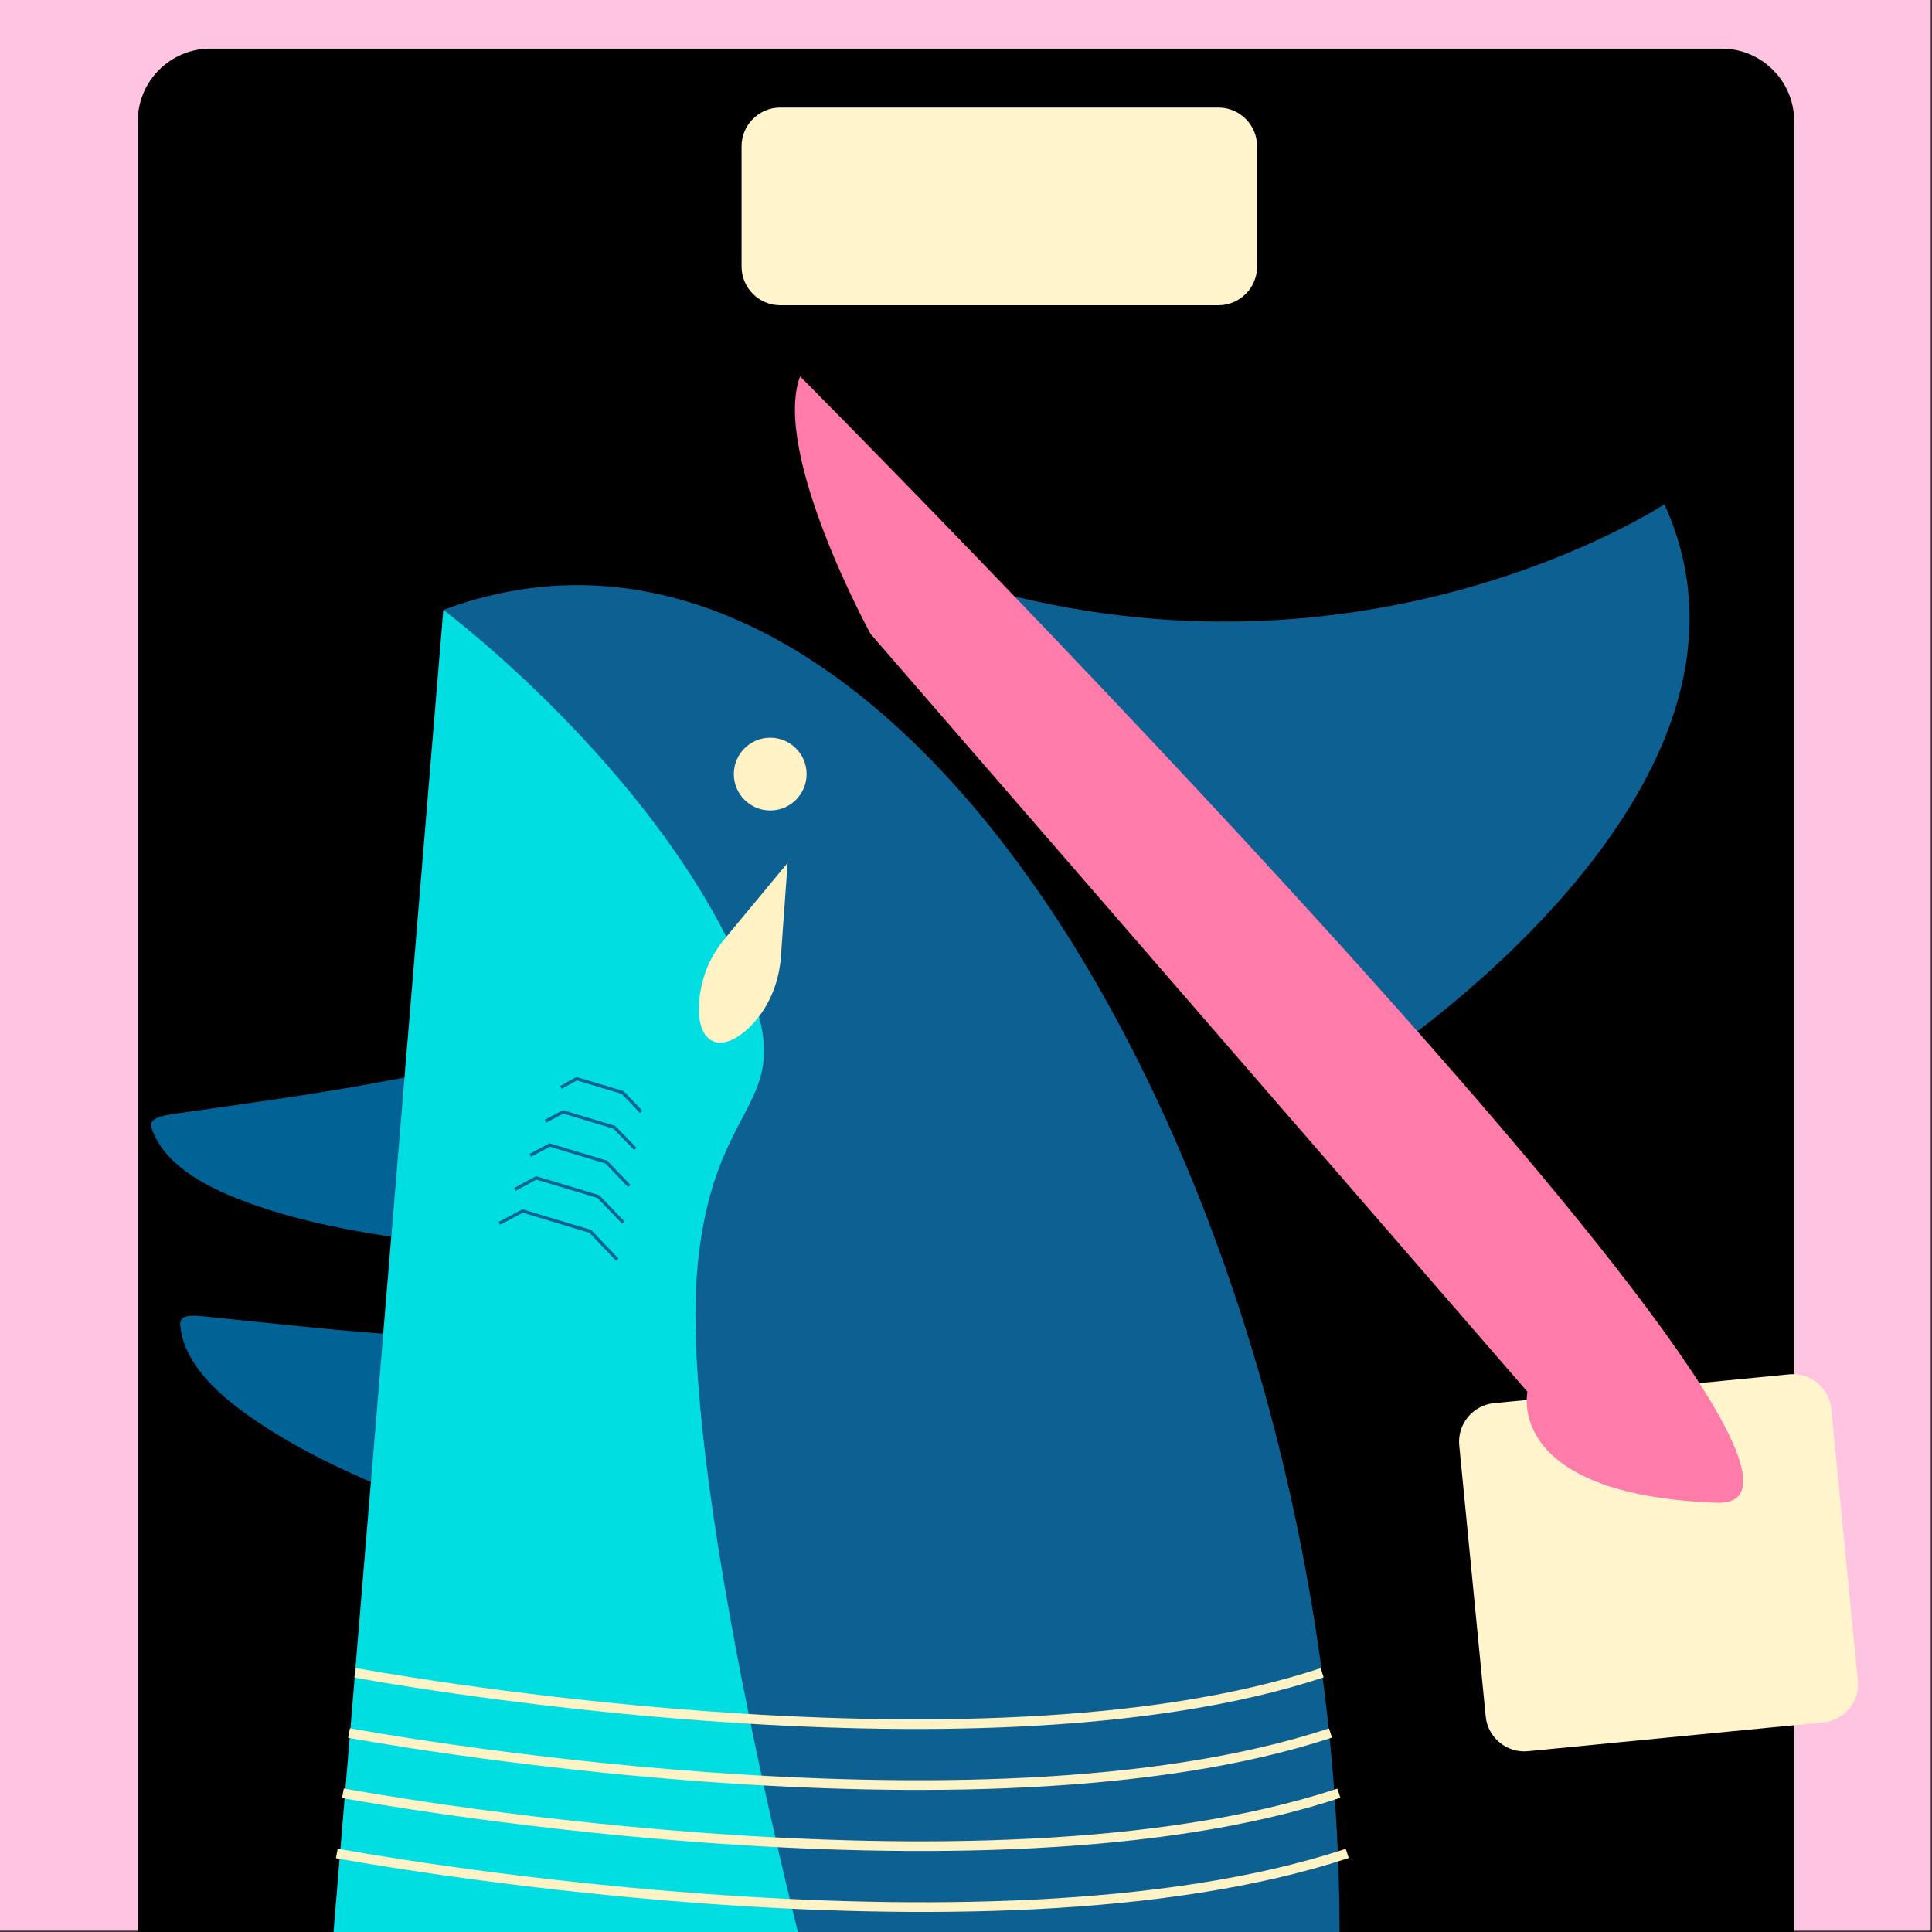 <svg id="eAQdTHNrwF81" xmlns="http://www.w3.org/2000/svg" xmlns:xlink="http://www.w3.org/1999/xlink" viewBox="0 0 600 600" shape-rendering="geometricPrecision" text-rendering="geometricPrecision">
<rect x="0" y="0" width="600" height="600" fill="#333333" stroke="none"/>
<style><![CDATA[
#eAQdTHNrwF84_ts {animation: eAQdTHNrwF84_ts__ts 5000ms linear infinite normal forwards}@keyframes eAQdTHNrwF84_ts__ts { 0% {transform: translate(300px,307.55px) scale(1,1)} 30% {transform: translate(300px,307.55px) scale(1.288,1.288)} 100% {transform: translate(300px,307.55px) scale(1.288,1.288)}} #eAQdTHNrwF85_tr {animation: eAQdTHNrwF85_tr__tr 5000ms linear infinite normal forwards}@keyframes eAQdTHNrwF85_tr__tr { 0% {transform: translate(200.621px,400.65px) rotate(0deg)} 20% {transform: translate(200.621px,400.65px) rotate(12.208deg)} 40% {transform: translate(200.621px,400.65px) rotate(-2.832deg)} 60% {transform: translate(200.621px,400.65px) rotate(25.646deg)} 80% {transform: translate(200.621px,400.65px) rotate(-2.832deg)} 100% {transform: translate(200.621px,400.65px) rotate(8.573deg)}} #eAQdTHNrwF88_to {animation: eAQdTHNrwF88_to__to 5000ms linear infinite normal forwards}@keyframes eAQdTHNrwF88_to__to { 0% {transform: translate(414.35px,245.8px)} 52.8% {transform: translate(414.35px,245.8px)} 80% {transform: translate(514.218px,189.4px)} 100% {transform: translate(514.218px,189.4px)}} #eAQdTHNrwF88 {animation: eAQdTHNrwF88_c_o 5000ms linear infinite normal forwards}@keyframes eAQdTHNrwF88_c_o { 0% {opacity: 1} 68% {opacity: 1} 80% {opacity: 0.47} 100% {opacity: 0.47}} #eAQdTHNrwF812_tr {animation: eAQdTHNrwF812_tr__tr 5000ms linear infinite normal forwards}@keyframes eAQdTHNrwF812_tr__tr { 0% {transform: translate(411.884px,325.45px) rotate(-5.574deg)} 12% {transform: translate(411.884px,325.45px) rotate(-5.574deg)} 32% {transform: translate(411.884px,325.45px) rotate(-12.276deg)} 40% {transform: translate(411.884px,325.45px) rotate(-11.995deg)} 100% {transform: translate(411.884px,325.45px) rotate(-11.995deg)}} #eAQdTHNrwF822_ts {animation: eAQdTHNrwF822_ts__ts 5000ms linear infinite normal forwards}@keyframes eAQdTHNrwF822_ts__ts { 0% {transform: translate(177.1px,363.1px) scale(1,1)} 20% {transform: translate(177.1px,363.1px) scale(1.301,1.301)} 40% {transform: translate(177.1px,363.1px) scale(1,1)} 60% {transform: translate(177.1px,363.1px) scale(1.301,1.301)} 80% {transform: translate(177.1px,363.1px) scale(1,1)} 100% {transform: translate(177.1px,363.1px) scale(1,1)}} #eAQdTHNrwF828_to {animation: eAQdTHNrwF828_to__to 5000ms linear infinite normal forwards}@keyframes eAQdTHNrwF828_to__to { 0% {transform: translate(230.813px,295.905px)} 20% {transform: translate(230.813px,336.102px)} 40% {transform: translate(230.813px,295.905px)} 60% {transform: translate(230.813px,336.102px)} 80% {transform: translate(230.813px,295.905px)} 100% {transform: translate(230.813px,336.102px)}} #eAQdTHNrwF828 {animation: eAQdTHNrwF828_c_o 5000ms linear infinite normal forwards}@keyframes eAQdTHNrwF828_c_o { 0% {opacity: 1} 20% {opacity: 0} 40% {opacity: 1} 60% {opacity: 0} 80% {opacity: 1} 100% {opacity: 0}} #eAQdTHNrwF830_ts {animation: eAQdTHNrwF830_ts__ts 5000ms linear infinite normal forwards}@keyframes eAQdTHNrwF830_ts__ts { 0% {transform: translate(239.2px,240.4px) scale(1,1)} 68% {transform: translate(239.2px,240.4px) scale(1,1)} 100% {transform: translate(239.2px,240.4px) scale(0.9,0.9)}} #eAQdTHNrwF830 {animation: eAQdTHNrwF830_c_o 5000ms linear infinite normal forwards}@keyframes eAQdTHNrwF830_c_o { 0% {opacity: 1} 78% {opacity: 1} 100% {opacity: 0}}
]]></style>
<g><rect width="599.6" height="599.6" rx="0" ry="0" fill="#ffc4e1"/><g id="eAQdTHNrwF84_ts" transform="translate(300,307.55) scale(1,1)"><path d="M557.2,600h-514.4v-562.4c0-12.4,10.1-22.5,22.5-22.5h469.4c12.4,0,22.5,10.1,22.5,22.5v562.4Z" transform="translate(-300,-307.55)"/></g></g><g id="eAQdTHNrwF85_tr" transform="translate(200.621,400.65) rotate(0)"><g transform="translate(-200.621,-400.65)"><path d="M293.4,281.8c-46,28.6-109.9,42.2-175.6,54.3-21,3.9-42.7,6.8-64.3,9.9-5.9.9-7.2,2.1-6.3,4.7c3.1,8.8,12.1,15.8,25.9,21.3c24.7,9.9,55.4,13.8,87.6,16.1c36.4,2.6,73.5,2.9,110.9,1.4c24.3-1,48.7-2.5,73-3.7c2.5-.1,5.1-.5,9.7-1-20.1-34.4-40.4-68.6-60.9-103Z" fill="#006295"/><path d="M311.4,404.7c-51.6,16.5-116.9,14.3-183.5,10.1-21.4-1.3-43.1-3.8-64.7-6-6-.6-7.5.3-7.2,3c.9,9.3,7.9,18.3,20,27c21.5,15.6,50.4,26.9,81.1,36.9c34.7,11.3,70.6,20.7,107.3,28.3c23.9,4.9,47.8,9.5,71.8,14.1c2.5.5,5,.7,9.6,1.4-11.5-38.4-22.9-76.4-34.4-114.8Z" fill="#006295"/></g></g><g id="eAQdTHNrwF88_to" transform="translate(414.35,245.8)"><g id="eAQdTHNrwF88" transform="translate(-414.35,-245.8)"><path d="M419.5,335c0,0,139.1-86.7,97.4-178.4c0,0-91.3,60.4-212.9,25.7c0,0,107.9,140.6,115.5,152.7Z" fill="#0d6092"/></g></g><g><path d="M378.4,94.8h-136.1c-6.6,0-12-5.4-12-12v-37.4c0-6.6,5.4-12,12-12h136.1c6.6,0,12,5.4,12,12v37.4c0,6.6-5.4,12-12,12Z" fill="#fff4cb"/><g id="eAQdTHNrwF812_tr" transform="translate(411.884,325.45) rotate(-5.574)"><g transform="translate(-411.884,-325.45)"><path d="M545.2,548.9h-92.2c-6.6,0-12-5.4-12-12v-84.6c0-6.6,5.4-12,12-12h92.1c6.6,0,12,5.4,12,12v84.6c.1,6.6-5.3,12-11.9,12Z" fill="#fff4cb"/><path d="M269.5,102c0,0,314.8,384.7,249.3,375.8s-55.1-40-55.1-40L283.5,183.7c0,0-25.1-58.9-14-81.7Z" fill="#ff7baa"/></g></g><path d="M416,600c0-226.8-134.2-464.3-278.3-410.6L103.6,600" fill="#0d6092"/><path d="M103.6,600l34.1-410.6c0,0,57.9,43.4,87.4,100.6s-3.3,42.9-8.6,104.7s31.3,205.3,31.3,205.3h-144.2Z" fill="#00dee1"/><g><path d="M110.3,519.5c0,0,191.7,35.9,300.3,0" fill="none" stroke="#fff3c5" stroke-width="3" stroke-miterlimit="10"/><path d="M108.4,538.2c0,0,194.6,36.4,304.8,0" fill="none" stroke="#fff3c5" stroke-width="3" stroke-miterlimit="10"/><path d="M106.5,556.9c0,0,197.5,37,309.3,0" fill="none" stroke="#fff3c5" stroke-width="3" stroke-miterlimit="10"/><path d="M104.6,575.6c0,0,200.3,37.5,313.8,0" fill="none" stroke="#fff3c5" stroke-width="3" stroke-miterlimit="10"/></g><g id="eAQdTHNrwF822_ts" transform="translate(177.1,363.1) scale(1,1)"><g transform="translate(-177.1,-363.1)"><polyline points="199.1,345.3 193.4,339.3 179.1,335 174.2,337.7" fill="none" stroke="#006295" stroke-miterlimit="10"/><polyline points="197.3,356.8 190.8,350.1 174.9,345.3 169.4,348.2" fill="none" stroke="#006295" stroke-miterlimit="10"/><polyline points="195.4,368.3 188.3,360.9 170.7,355.6 164.7,358.8" fill="none" stroke="#006295" stroke-miterlimit="10"/><polyline points="193.6,379.7 185.8,371.6 166.5,365.8 159.9,369.4" fill="none" stroke="#006295" stroke-miterlimit="10"/><polyline points="191.7,391.2 183.3,382.4 162.3,376.1 155.1,379.9" fill="none" stroke="#006295" stroke-miterlimit="10"/></g></g></g><g id="eAQdTHNrwF828_to" transform="translate(230.813,295.905)"><g id="eAQdTHNrwF828" transform="translate(-230.813,-295.905)"><path d="M242.5,297.3c-.6,8-3.8,15.8-9.5,21.5-4.2,4.1-8.5,6-11.7,4.5-4.3-2-5.4-9.5-3.1-18.5c1.2-4.9,3.7-9.4,6.9-13.3L244.6,268l-2.1,29.3Z" fill="#fff3c5"/></g></g><g id="eAQdTHNrwF830_ts" transform="translate(239.2,240.4) scale(1,1)"><g id="eAQdTHNrwF830" transform="translate(-239.2,-240.4)"><circle r="11.3" transform="translate(239.2 240.4)" fill="#fff3c5"/></g></g></svg>
